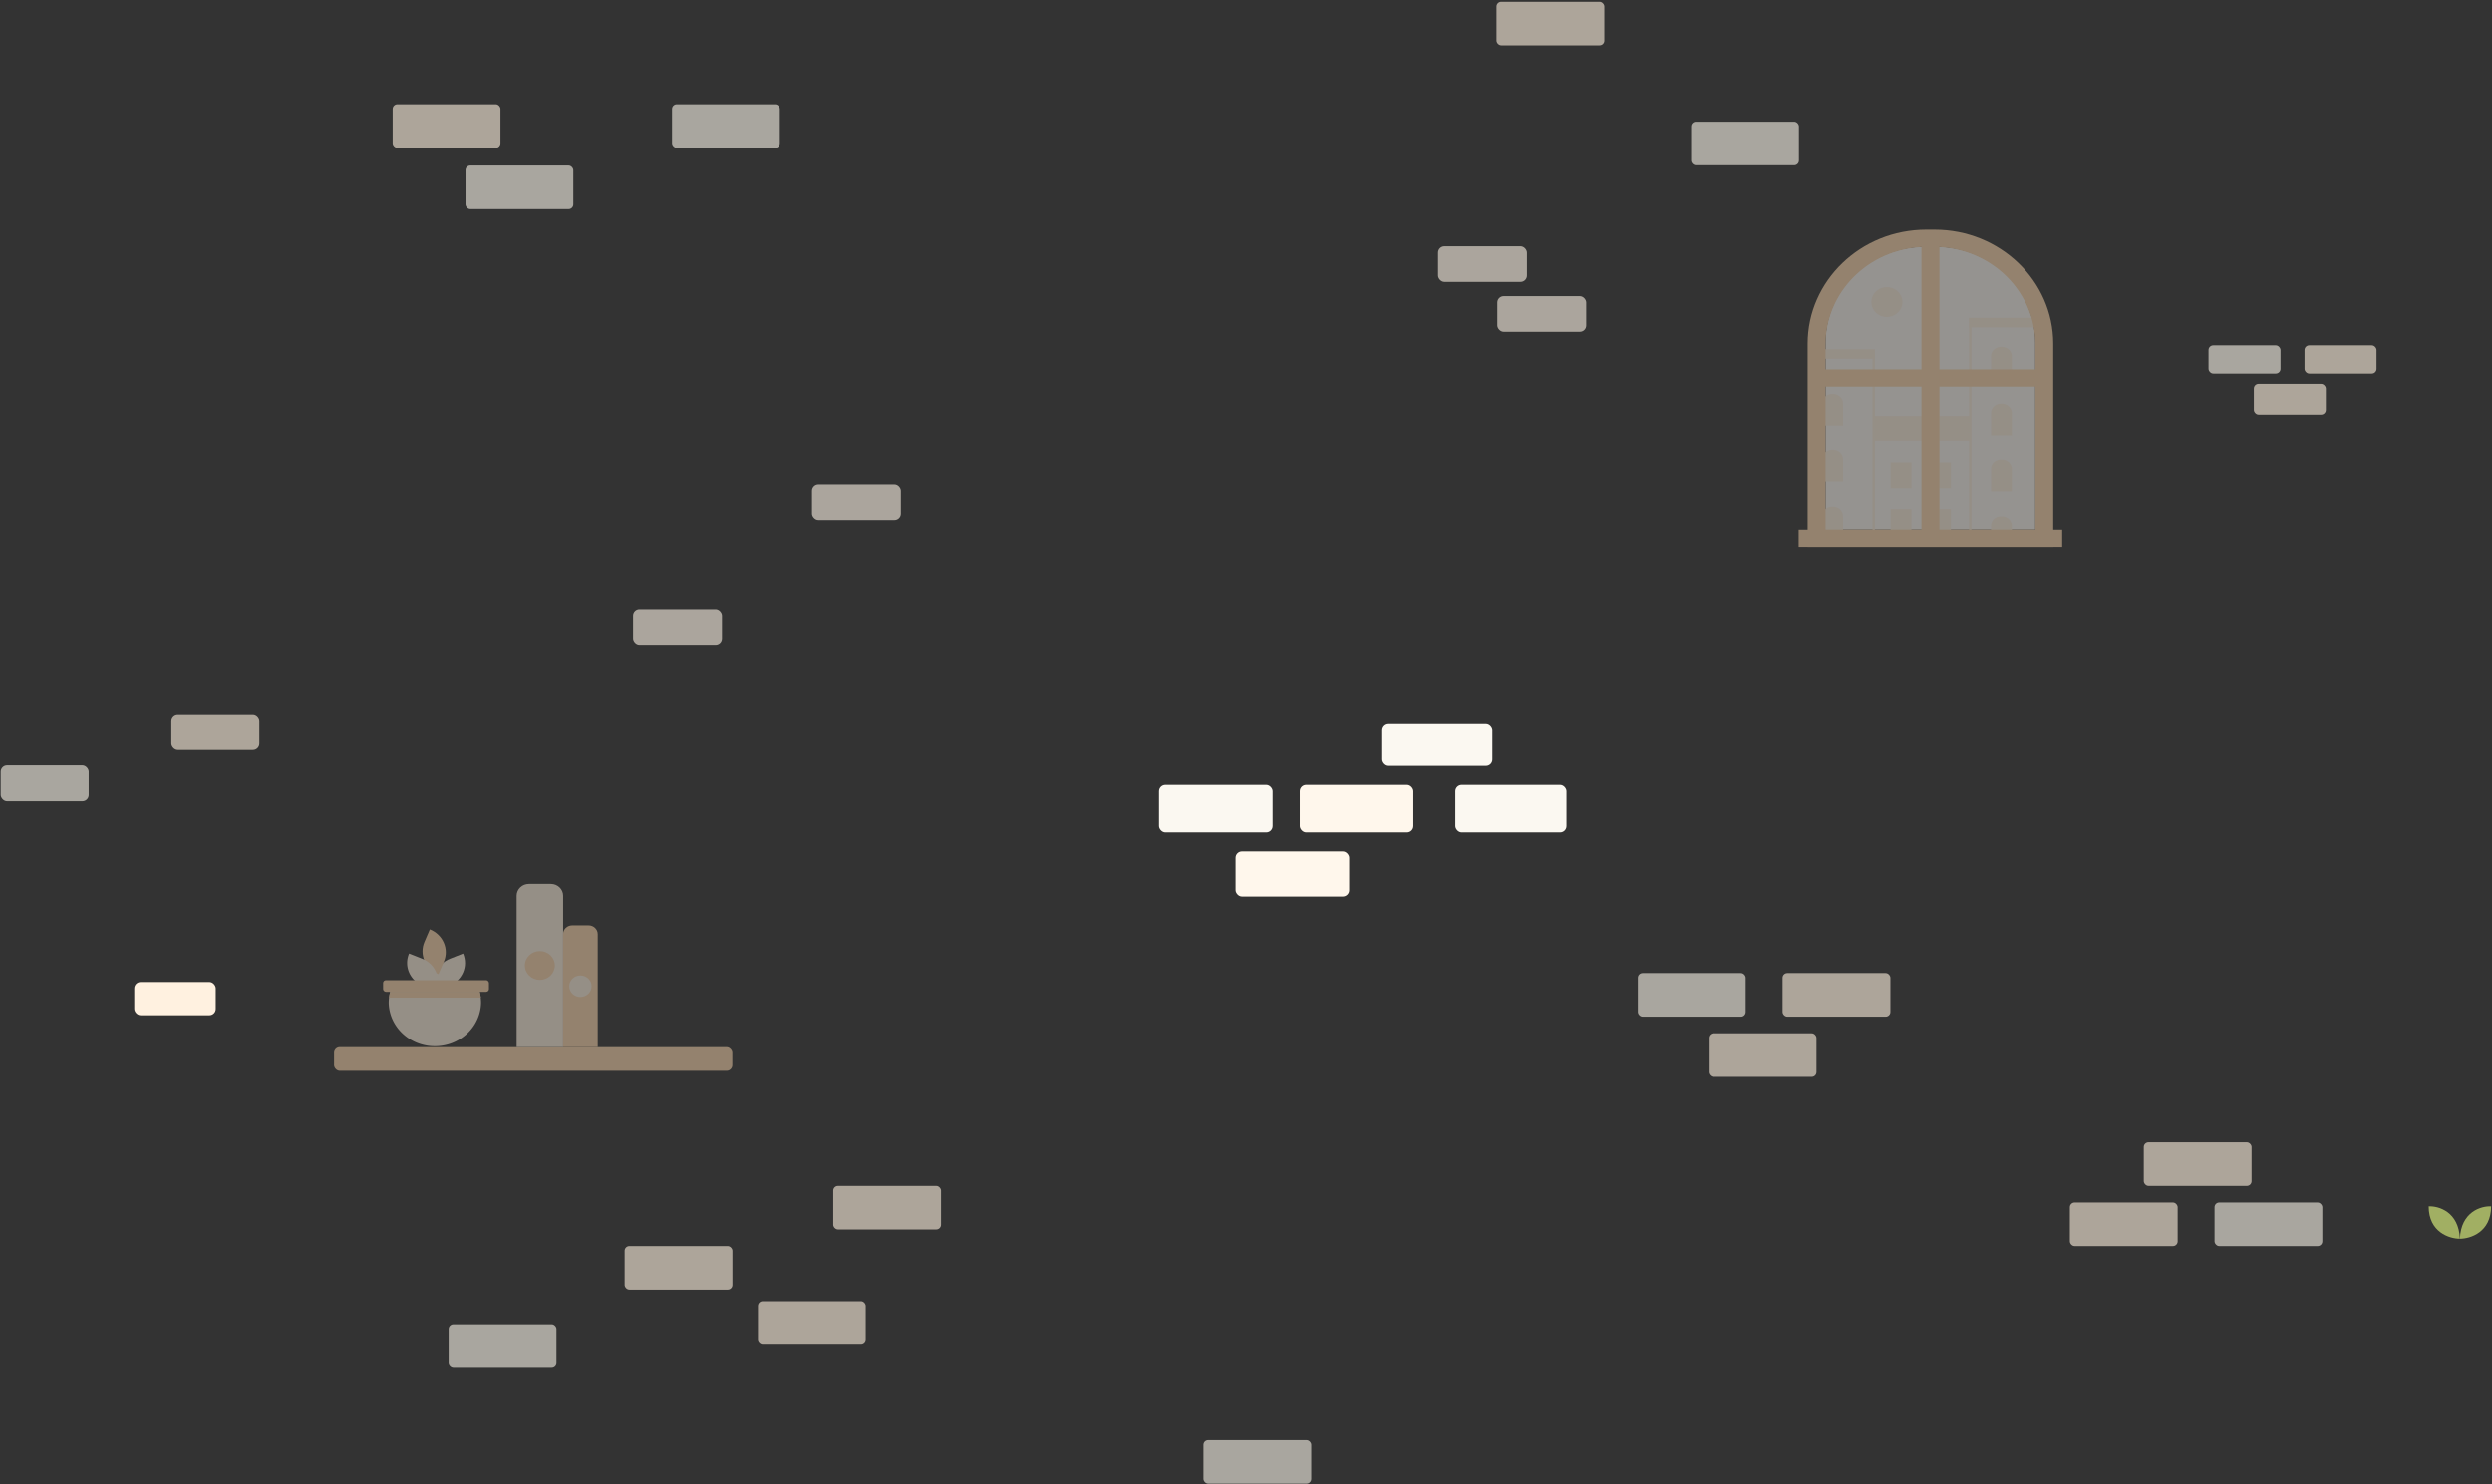 <svg width="1056" height="629" fill="none" xmlns="http://www.w3.org/2000/svg">
  <rect width="100%" height="100%" fill="#333333" stroke="none"/>
  <g opacity=".6">
    <rect x="344.095" y="205.484" width="37.671" height="15.089" rx="2.7" fill="#FBF2E4"/>
    <rect x="609.412" y="104.361" width="37.672" height="15.089" rx="2.7" fill="#FBF2E4"/>
    <rect x="268.275" y="258.27" width="37.672" height="15.089" rx="2.7" fill="#FBF2E4"/>
    <rect x="634.526" y="125.486" width="37.672" height="15.089" rx="2.7" fill="#FBF2E4"/>
    <rect x="908.439" y="484.104" width="45.68" height="18.467" rx="2" fill="#FFF1E0"/>
    <rect x="877.114" y="509.613" width="45.68" height="18.467" rx="2" fill="#FFF1E0"/>
    <rect x="938.42" y="509.613" width="45.68" height="18.467" rx="2" fill="#F8F3E7"/>
    <rect x="769.742" y="456.391" width="45.68" height="18.467" rx="2" transform="rotate(180 769.742 456.391)" fill="#FFF1E0"/>
    <rect x="985.587" y="175.627" width="30.508" height="13.034" rx="2" transform="rotate(180 985.587 175.627)" fill="#FFF1E0"/>
    <rect x="801.067" y="430.883" width="45.68" height="18.467" rx="2" transform="rotate(180 801.067 430.883)" fill="#FFF1E0"/>
    <rect x="1007.06" y="158.248" width="30.508" height="11.948" rx="2" transform="rotate(180 1007.06 158.248)" fill="#FFF1E0"/>
    <rect x="739.746" y="430.883" width="45.68" height="18.467" rx="2" transform="rotate(180 739.746 430.883)" fill="#F8F3E7"/>
    <rect x="966.379" y="158.248" width="30.508" height="11.948" rx="2" transform="rotate(180 966.379 158.248)" fill="#F8F3E7"/>
    <rect x="166.394" y="44.199" width="45.68" height="18.467" rx="2" fill="#FFF1E0"/>
    <rect x="284.779" y="44.199" width="45.68" height="18.467" rx="2" fill="#F8F3E7"/>
    <rect x="716.624" y="51.578" width="45.68" height="18.467" rx="2" fill="#F8F3E7"/>
    <rect x="197.268" y="70.156" width="45.68" height="18.467" rx="2" fill="#F8F3E7"/>
    <rect x="634.182" y=".752" width="45.68" height="18.467" rx="2" fill="#FFF1E0"/>
    <rect x="353.104" y="502.568" width="45.68" height="18.467" rx="2" fill="#FFF1E0"/>
    <rect x="321.193" y="551.447" width="45.68" height="18.467" rx="2" fill="#FFF1E0"/>
    <rect x="264.697" y="528.078" width="45.68" height="18.467" rx="2" fill="#FFF1E0"/>
    <rect x="510.001" y="610.342" width="45.68" height="18.467" rx="2" fill="#F8F3E7"/>
    <rect x="190.122" y="561.223" width="45.68" height="18.467" rx="2" fill="#F8F3E7"/>
    <g opacity=".8">
      <rect x="141.552" y="443.797" width="168.785" height="10.036" rx="2.418" fill="#FBD7AD"/>
      <path d="M196.247 404.123c2.301 5.366-.359 11.51-5.942 13.721l-5.509 2.183c-2.301-5.366.359-11.509 5.942-13.721l5.509-2.183Z" fill="#FFF1E0"/>
      <path d="M182.146 393.867c5.582 2.212 8.242 8.355 5.941 13.722l-2.271 5.296c-5.582-2.212-8.242-8.355-5.941-13.722l2.271-5.296Z" fill="#FBD7AD"/>
      <path d="m184.799 420.017-5.51-2.183c-5.582-2.211-8.242-8.355-5.942-13.721l5.51 2.183c5.582 2.212 8.243 8.355 5.942 13.721ZM203.859 424.986c-.228 10.236-8.925 18.42-19.576 18.42s-19.348-8.184-19.576-18.42c.006-1.562.207-3.118.6-4.634h37.951a18.75 18.75 0 0 1 .601 4.634Z" fill="#FFF1E0"/>
      <rect x="162.331" y="415.432" width="44.869" height="4.927" rx="1.188" fill="#FBD7AD"/>
      <path d="M203.751 422.815h-38.883c.097-.83.252-1.653.466-2.463h37.951c.214.81.37 1.633.466 2.463Z" fill="#FBD7AD"/>
      <path d="M224.129 374.625h9.302c2.876 0 5.207 2.241 5.207 5.005v64.168h-19.715v-64.211c.024-2.747 2.348-4.962 5.206-4.962Z" fill="#FFF1E0"/>
      <ellipse cx="228.77" cy="409.194" rx="6.354" ry="6.108" fill="#FBD7AD"/>
      <path d="M242.498 392.189h6.927c2.143 0 3.881 1.67 3.881 3.73v47.879h-14.688v-47.879c0-2.06 1.737-3.73 3.88-3.73Z" fill="#FBD7AD"/>
      <ellipse cx="245.958" cy="417.989" rx="4.74" ry="4.557" fill="#FFF1E0"/>
    </g>
    <g opacity=".8">
      <path d="M815.576 104.584h4.899c11.137 0 21.817 4.253 29.692 11.823s12.299 17.837 12.299 28.542v79.639h-88.88v-79.639c0-10.705 4.424-20.972 12.299-28.542 7.874-7.57 18.555-11.823 29.691-11.823Z" fill="#FFFAF4"/>
      <path d="M835.208 176.188h-41.527v10.467h41.527v-10.467Z" fill="#FFF1E0"/>
      <path d="M793.482 150.883v75.198h-23.785v-75.198h23.785Zm1.022-.983h-25.829v77.163h25.829V149.9ZM866.788 135.668v90.159h-31.38v-90.159h31.38Zm1.022-.982h-33.424v92.123h33.424v-92.123Z" fill="#FFF1E0"/>
      <path d="M847.877 146.979h.489c1.11 0 2.174.423 2.959 1.178a3.944 3.944 0 0 1 1.227 2.845v9.363h-8.861v-9.363c0-1.067.441-2.09 1.226-2.845a4.271 4.271 0 0 1 2.96-1.178ZM847.877 170.994h.489a4.27 4.27 0 0 1 2.959 1.179 3.942 3.942 0 0 1 1.227 2.845v9.367h-8.861v-9.364c0-1.068.441-2.091 1.226-2.846a4.276 4.276 0 0 1 2.96-1.178v-.003ZM847.877 195.014h.489c1.11 0 2.174.424 2.959 1.178a3.944 3.944 0 0 1 1.227 2.846v9.362h-8.861v-9.362c0-1.068.441-2.091 1.226-2.846a4.276 4.276 0 0 1 2.96-1.178ZM847.877 219.023h.489a4.27 4.27 0 0 1 2.959 1.179 3.944 3.944 0 0 1 1.227 2.845v8.599h-8.861v-8.599c0-1.067.441-2.09 1.226-2.845a4.272 4.272 0 0 1 2.96-1.179ZM776.323 166.877h.488c1.11 0 2.175.424 2.96 1.179a3.945 3.945 0 0 1 1.226 2.845v9.362h-8.86v-9.362c0-1.067.441-2.091 1.226-2.845a4.272 4.272 0 0 1 2.96-1.179ZM776.323 190.893h.488c1.11 0 2.175.424 2.96 1.178a3.947 3.947 0 0 1 1.226 2.846v9.367h-8.86v-9.365a3.866 3.866 0 0 1 .318-1.541c.21-.488.518-.932.907-1.306s.85-.671 1.358-.873a4.342 4.342 0 0 1 1.603-.306ZM776.323 214.91h.488c1.11 0 2.175.424 2.96 1.179a3.945 3.945 0 0 1 1.226 2.845v9.362h-8.86v-9.362c0-1.067.441-2.091 1.226-2.845a4.272 4.272 0 0 1 2.96-1.179ZM867.81 134.686h-33.424v4.016h33.424v-4.016ZM794.504 147.951h-25.829v4.017h25.829v-4.017ZM810.015 196.148h-8.863v10.955h8.863v-10.955ZM810.015 215.93h-8.863v10.954h8.863V215.93ZM826.725 196.148h-8.863v10.955h8.863v-10.955ZM826.725 215.93h-8.863v10.954h8.863V215.93ZM799.568 134.321c3.635 0 6.583-2.834 6.583-6.329 0-3.495-2.948-6.328-6.583-6.328-3.636 0-6.584 2.833-6.584 6.328s2.948 6.329 6.584 6.329Z" fill="#FFF1E0"/>
      <path d="M873.862 224.627H762.191v7.304h111.671v-7.304Z" fill="#FBD7AD"/>
      <path d="M819.792 97.32h-3.529c-27.756 0-50.271 21.638-50.271 48.327v86.285h104.073v-86.285c0-26.689-22.51-48.327-50.273-48.327Zm-5.564 127.308h-40.633v-60.853h40.633v60.853Zm0-68.157h-40.633v-10.576c0-10.563 4.213-20.724 11.772-28.391 7.559-7.666 17.889-12.255 28.861-12.821v51.788Zm48.239 68.157h-40.633v-60.853h40.633v60.853Zm0-68.157h-40.633v-51.788c10.972.566 21.302 5.155 28.861 12.821 7.559 7.667 11.772 17.828 11.772 28.391v10.576Z" fill="#FBD7AD"/>
    </g>
    <rect x="72.61" y="302.711" width="37.287" height="15.207" rx="2.7" fill="#FFF1E0"/>
    <rect x=".295" y="324.436" width="37.288" height="15.207" rx="2.7" fill="#F8F3E7"/>
  </g>
  <rect x="585.344" y="306.553" width="47.089" height="18.107" rx="2.7" fill="#FBF8F1"/>
  <rect x="550.812" y="332.707" width="48.136" height="20.119" rx="2.7" fill="#FFF7EC"/>
  <rect x="491.165" y="332.707" width="48.136" height="20.119" rx="2.7" fill="#FBF8F1"/>
  <rect x="616.736" y="332.707" width="47.089" height="20.119" rx="2.7" fill="#FBF8F1"/>
  <rect x="523.604" y="360.873" width="48.136" height="19.113" rx="2.7" fill="#FFF7EC"/>
  <path d="M1029.17 511.245c4.22-.199 12.76 2.27 13.22 13.739-4.4 0-13.22-2.748-13.22-13.739Z" fill="#A1AF63"/>
  <path d="M1055.62 511.245c-4.22-.199-12.77 2.27-13.23 13.739 4.41 0 13.23-2.748 13.23-13.739Z" fill="#A1AF63"/>
  <rect x="56.897" y="416.199" width="34.532" height="14.083" rx="2.7" fill="#FFF1E0"/>
</svg>